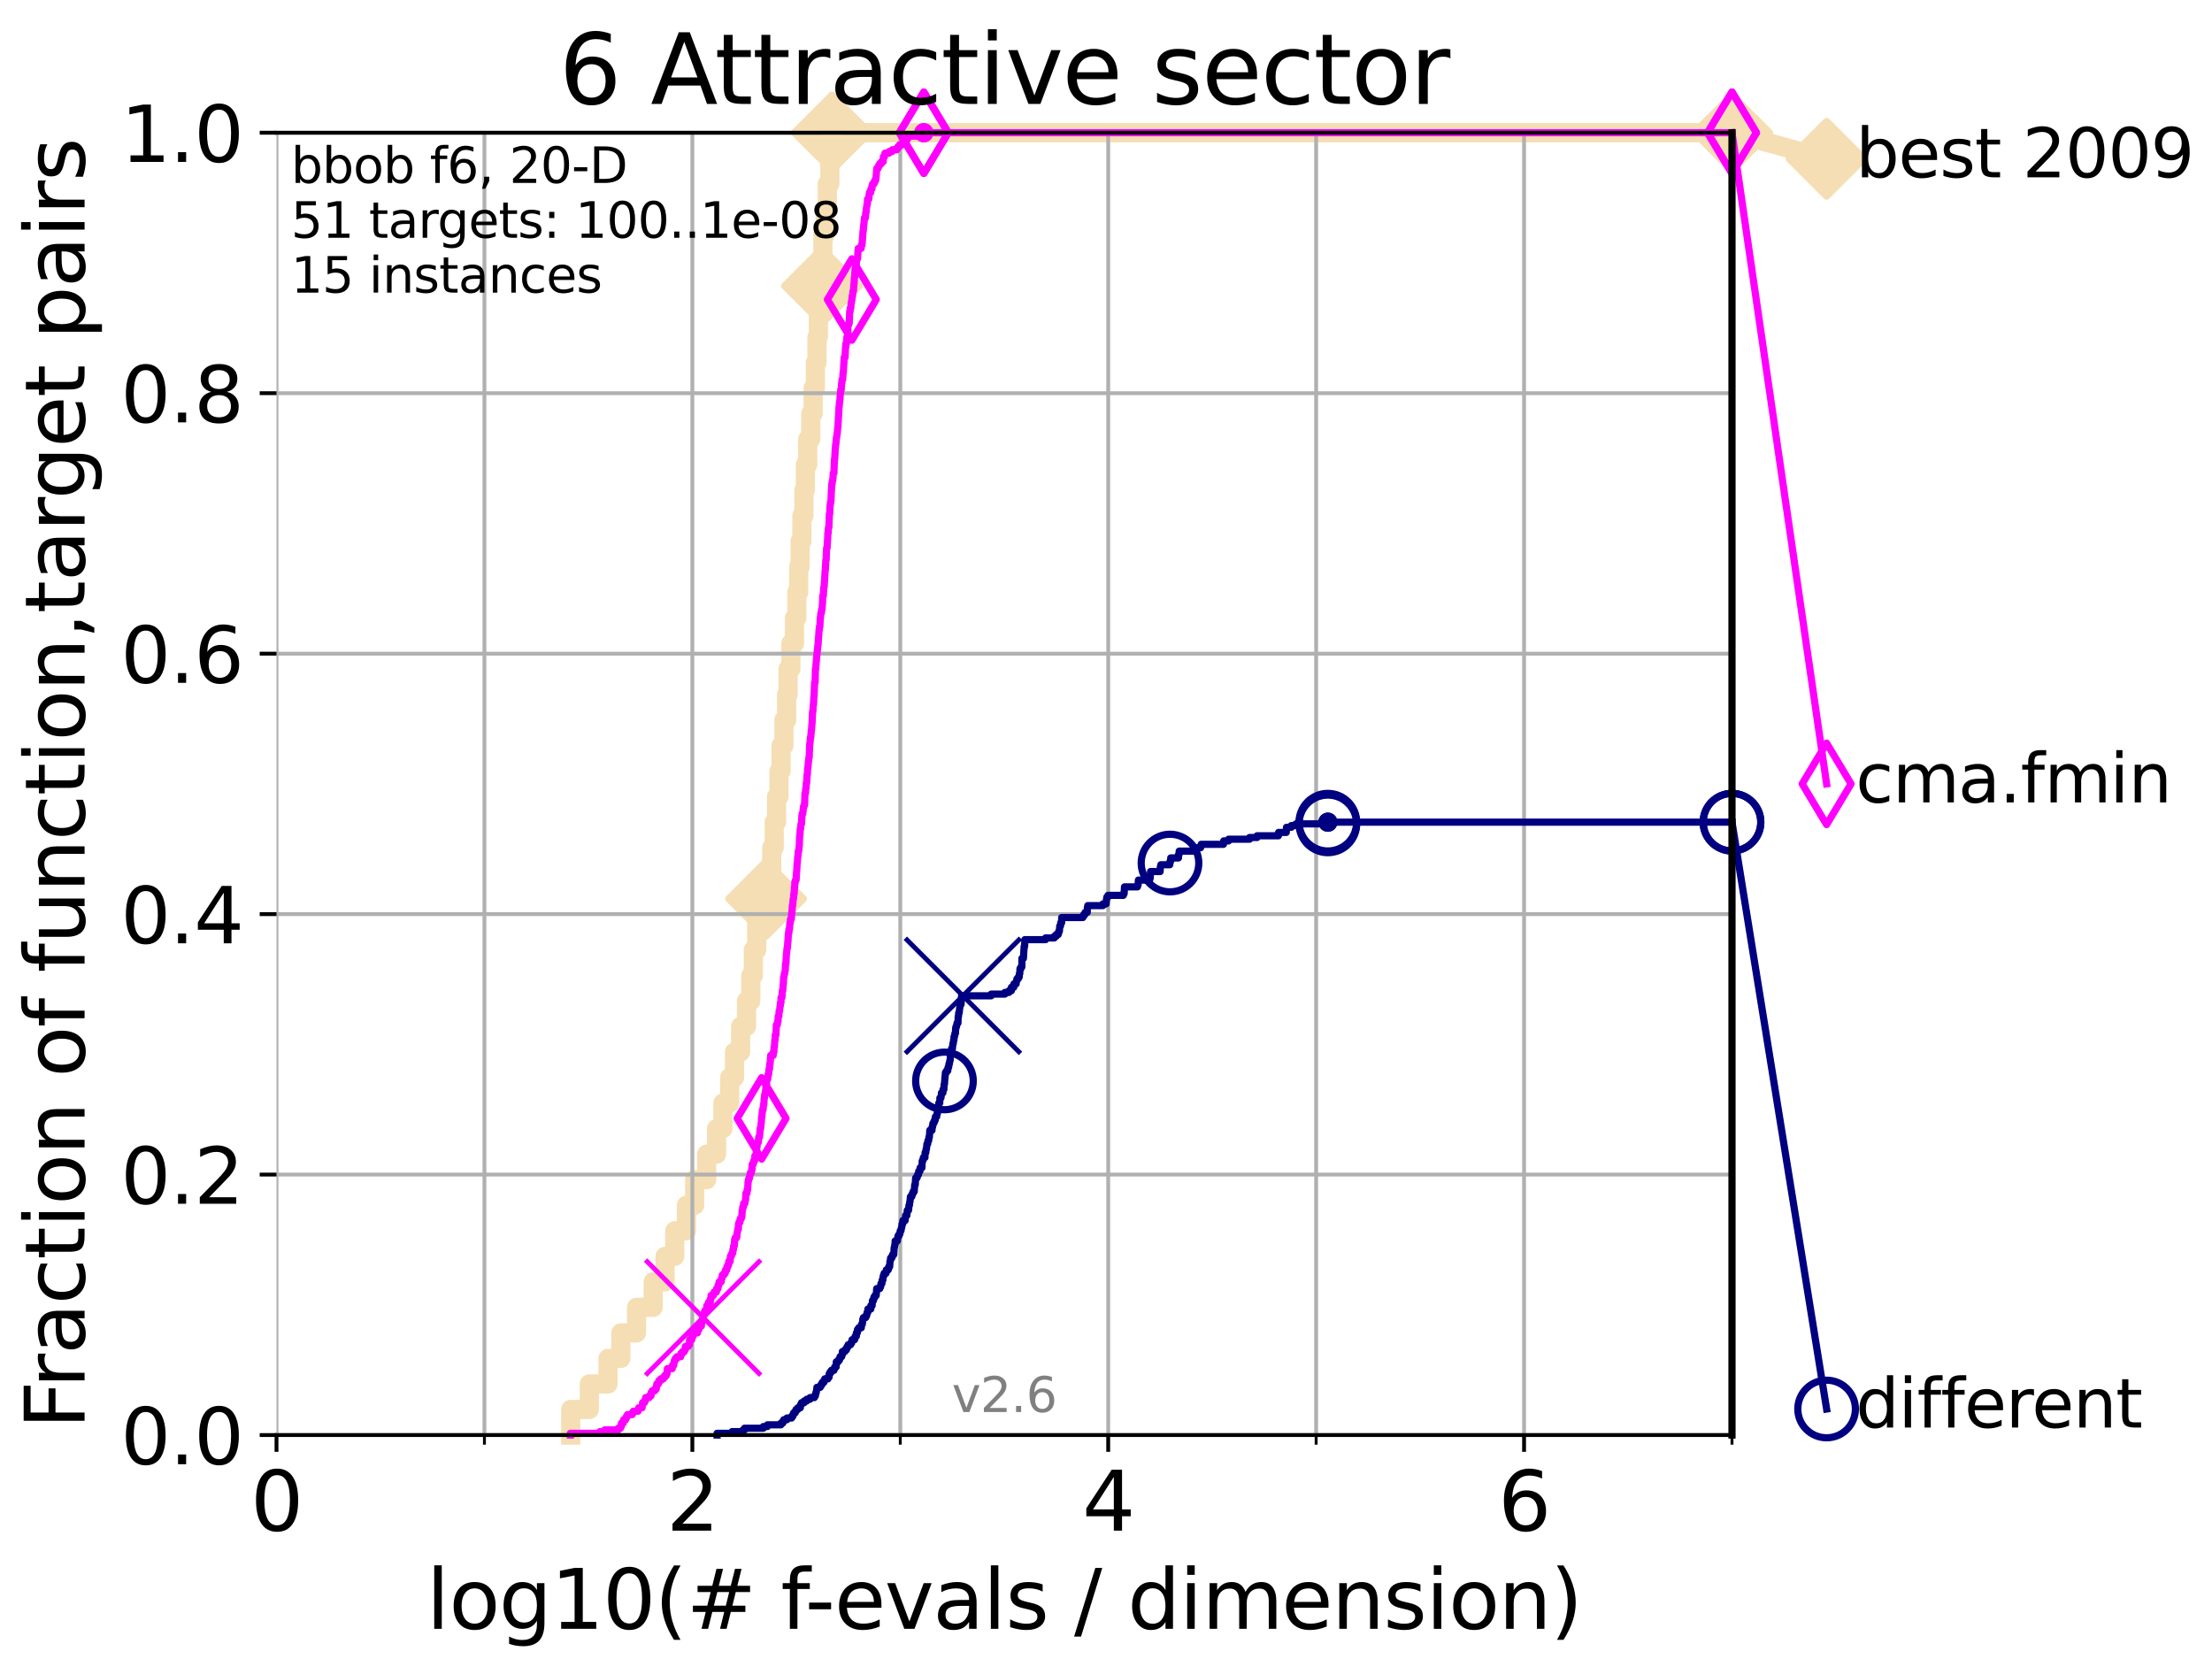 <?xml version="1.0" encoding="utf-8" standalone="no"?>
<!DOCTYPE svg PUBLIC "-//W3C//DTD SVG 1.1//EN"
  "http://www.w3.org/Graphics/SVG/1.1/DTD/svg11.dtd">
<svg height="345.6pt" version="1.1" viewBox="0 0 460.8 345.6" width="460.8pt" xmlns="http://www.w3.org/2000/svg" xmlns:xlink="http://www.w3.org/1999/xlink">
 <defs>
  <style type="text/css">*{stroke-linecap:butt;stroke-linejoin:round;}</style>
 </defs>
 <g id="figure_1">
  <g id="patch_1">
   <path d="M 0 345.6 
L 460.8 345.6 
L 460.8 0 
L 0 0 
z
" style="fill:#ffffff;"/>
  </g>
  <g id="axes_1">
   <g id="patch_2">
    <path d="M 57.6 298.944 
L 360.806 298.944 
L 360.806 27.648 
L 57.6 27.648 
z
" style="fill:#ffffff;"/>
   </g>
   <g id="line2d_1">
    <path d="M 118.89 298.944 
L 118.89 293.624 
L 122.766 293.624 
L 122.766 288.305 
L 126.661 288.305 
L 126.661 282.985 
L 129.334 282.985 
L 129.334 277.666 
L 132.604 277.666 
L 132.604 272.346 
L 136.069 272.346 
L 136.069 267.027 
L 138.541 267.027 
L 138.541 261.707 
L 140.566 261.707 
L 140.566 256.388 
L 143.006 256.388 
L 143.006 251.068 
L 144.713 251.068 
L 144.713 245.749 
L 147.208 245.749 
L 147.208 240.429 
L 149.274 240.429 
L 149.274 235.11 
L 150.594 235.11 
L 150.594 229.79 
L 152.008 229.79 
L 152.008 224.471 
L 153.013 224.471 
L 153.013 219.151 
L 154.284 219.151 
L 154.284 213.832 
L 155.511 213.832 
L 155.511 208.512 
L 156.408 208.512 
L 156.408 203.192 
L 156.937 203.192 
L 156.937 197.873 
L 157.637 197.873 
L 157.637 192.553 
L 158.432 192.553 
L 158.432 187.234 
L 159.589 187.234 
L 159.589 181.914 
L 160.77 181.914 
L 160.77 176.595 
L 161.274 176.595 
L 161.274 171.275 
L 161.766 171.275 
L 161.766 165.956 
L 162.277 165.956 
L 162.277 160.636 
L 162.712 160.636 
L 162.712 155.317 
L 163.308 155.317 
L 163.308 149.997 
L 163.873 149.997 
L 163.873 144.678 
L 164.171 144.678 
L 164.171 139.358 
L 164.759 139.358 
L 164.759 134.039 
L 165.508 134.039 
L 165.508 128.719 
L 165.993 128.719 
L 165.993 123.4 
L 166.385 123.4 
L 166.385 118.08 
L 166.679 118.08 
L 166.679 112.76 
L 167.051 112.76 
L 167.051 107.441 
L 167.469 107.441 
L 167.469 102.121 
L 167.775 102.121 
L 167.775 96.802 
L 168.259 96.802 
L 168.259 91.482 
L 168.895 91.482 
L 168.895 86.163 
L 169.388 86.163 
L 169.388 80.843 
L 169.857 80.843 
L 169.857 75.524 
L 170.198 75.524 
L 170.198 70.204 
L 170.477 70.204 
L 170.477 64.885 
L 170.847 64.885 
L 170.847 59.565 
L 171.247 59.565 
L 171.247 54.246 
L 171.418 54.246 
L 171.418 48.926 
L 171.895 48.926 
L 171.895 43.607 
L 172.344 43.607 
L 172.344 38.287 
L 172.881 38.287 
L 172.881 32.968 
L 173.298 32.968 
L 173.298 27.648 
L 360.806 27.648 
" style="fill:none;stroke:#f5deb3;stroke-linecap:square;stroke-width:4;"/>
   </g>
   <g id="line2d_2">
    <defs>
     <path d="M -0 7.778 
L 7.778 0 
L 0 -7.778 
L -7.778 -0 
z
" id="m2d1d316a06" style="stroke:#f5deb3;stroke-linejoin:miter;stroke-width:1.5;"/>
    </defs>
    <g>
     <use style="fill:#f5deb3;stroke:#f5deb3;stroke-linejoin:miter;stroke-width:1.5;" x="159.589" xlink:href="#m2d1d316a06" y="187.234"/>
     <use style="fill:#f5deb3;stroke:#f5deb3;stroke-linejoin:miter;stroke-width:1.5;" x="171.247" xlink:href="#m2d1d316a06" y="59.565"/>
     <use style="fill:#f5deb3;stroke:#f5deb3;stroke-linejoin:miter;stroke-width:1.5;" x="173.298" xlink:href="#m2d1d316a06" y="27.648"/>
     <use style="fill:#f5deb3;stroke:#f5deb3;stroke-linejoin:miter;stroke-width:1.5;" x="173.298" xlink:href="#m2d1d316a06" y="27.648"/>
     <use style="fill:#f5deb3;stroke:#f5deb3;stroke-linejoin:miter;stroke-width:1.5;" x="360.806" xlink:href="#m2d1d316a06" y="27.648"/>
    </g>
   </g>
   <g id="line2d_3">
    <path style="fill:none;stroke:#f5deb3;stroke-linecap:square;stroke-width:4;"/>
    <g/>
   </g>
   <g id="line2d_4">
    <path d="M 360.806 27.648 
L 380.515 33.074 
" style="fill:none;stroke:#f5deb3;stroke-linecap:square;stroke-width:4;"/>
    <g>
     <use style="fill:#f5deb3;stroke:#f5deb3;stroke-linejoin:miter;stroke-width:1.5;" x="360.806" xlink:href="#m2d1d316a06" y="27.648"/>
     <use style="fill:#f5deb3;stroke:#f5deb3;stroke-linejoin:miter;stroke-width:1.5;" x="380.515" xlink:href="#m2d1d316a06" y="33.074"/>
    </g>
   </g>
   <g id="matplotlib.axis_1">
    <g id="xtick_1">
     <g id="line2d_5">
      <path clip-path="url(#pb8da3384b8)" d="M 57.6 298.944 
L 57.6 27.648 
" style="fill:none;stroke:#b0b0b0;stroke-linecap:square;stroke-width:0.8;"/>
     </g>
     <g id="line2d_6">
      <defs>
       <path d="M 0 0 
L 0 3.5 
" id="mc3487512f7" style="stroke:#000000;stroke-width:0.8;"/>
      </defs>
      <g>
       <use style="stroke:#000000;stroke-width:0.8;" x="57.6" xlink:href="#mc3487512f7" y="298.944"/>
      </g>
     </g>
     <g id="text_1">
      <!-- 0 -->
      <g transform="translate(52.192 318.861)scale(0.17 -0.17)">
       <defs>
        <path d="M 2034 4250 
Q 1547 4250 1301 3770 
Q 1056 3291 1056 2328 
Q 1056 1369 1301 889 
Q 1547 409 2034 409 
Q 2525 409 2770 889 
Q 3016 1369 3016 2328 
Q 3016 3291 2770 3770 
Q 2525 4250 2034 4250 
z
M 2034 4750 
Q 2819 4750 3233 4129 
Q 3647 3509 3647 2328 
Q 3647 1150 3233 529 
Q 2819 -91 2034 -91 
Q 1250 -91 836 529 
Q 422 1150 422 2328 
Q 422 3509 836 4129 
Q 1250 4750 2034 4750 
z
" id="DejaVuSans-30" transform="scale(0.016)"/>
       </defs>
       <use xlink:href="#DejaVuSans-30"/>
      </g>
     </g>
    </g>
    <g id="xtick_2">
     <g id="line2d_7">
      <path clip-path="url(#pb8da3384b8)" d="M 144.23 298.944 
L 144.23 27.648 
" style="fill:none;stroke:#b0b0b0;stroke-linecap:square;stroke-width:0.8;"/>
     </g>
     <g id="line2d_8">
      <g>
       <use style="stroke:#000000;stroke-width:0.8;" x="144.23" xlink:href="#mc3487512f7" y="298.944"/>
      </g>
     </g>
     <g id="text_2">
      <!-- 2 -->
      <g transform="translate(138.822 318.861)scale(0.17 -0.17)">
       <defs>
        <path d="M 1228 531 
L 3431 531 
L 3431 0 
L 469 0 
L 469 531 
Q 828 903 1448 1529 
Q 2069 2156 2228 2338 
Q 2531 2678 2651 2914 
Q 2772 3150 2772 3378 
Q 2772 3750 2511 3984 
Q 2250 4219 1831 4219 
Q 1534 4219 1204 4116 
Q 875 4013 500 3803 
L 500 4441 
Q 881 4594 1212 4672 
Q 1544 4750 1819 4750 
Q 2544 4750 2975 4387 
Q 3406 4025 3406 3419 
Q 3406 3131 3298 2873 
Q 3191 2616 2906 2266 
Q 2828 2175 2409 1742 
Q 1991 1309 1228 531 
z
" id="DejaVuSans-32" transform="scale(0.016)"/>
       </defs>
       <use xlink:href="#DejaVuSans-32"/>
      </g>
     </g>
    </g>
    <g id="xtick_3">
     <g id="line2d_9">
      <path clip-path="url(#pb8da3384b8)" d="M 230.861 298.944 
L 230.861 27.648 
" style="fill:none;stroke:#b0b0b0;stroke-linecap:square;stroke-width:0.8;"/>
     </g>
     <g id="line2d_10">
      <g>
       <use style="stroke:#000000;stroke-width:0.8;" x="230.861" xlink:href="#mc3487512f7" y="298.944"/>
      </g>
     </g>
     <g id="text_3">
      <!-- 4 -->
      <g transform="translate(225.453 318.861)scale(0.17 -0.17)">
       <defs>
        <path d="M 2419 4116 
L 825 1625 
L 2419 1625 
L 2419 4116 
z
M 2253 4666 
L 3047 4666 
L 3047 1625 
L 3713 1625 
L 3713 1100 
L 3047 1100 
L 3047 0 
L 2419 0 
L 2419 1100 
L 313 1100 
L 313 1709 
L 2253 4666 
z
" id="DejaVuSans-34" transform="scale(0.016)"/>
       </defs>
       <use xlink:href="#DejaVuSans-34"/>
      </g>
     </g>
    </g>
    <g id="xtick_4">
     <g id="line2d_11">
      <path clip-path="url(#pb8da3384b8)" d="M 317.491 298.944 
L 317.491 27.648 
" style="fill:none;stroke:#b0b0b0;stroke-linecap:square;stroke-width:0.8;"/>
     </g>
     <g id="line2d_12">
      <g>
       <use style="stroke:#000000;stroke-width:0.8;" x="317.491" xlink:href="#mc3487512f7" y="298.944"/>
      </g>
     </g>
     <g id="text_4">
      <!-- 6 -->
      <g transform="translate(312.083 318.861)scale(0.17 -0.17)">
       <defs>
        <path d="M 2113 2584 
Q 1688 2584 1439 2293 
Q 1191 2003 1191 1497 
Q 1191 994 1439 701 
Q 1688 409 2113 409 
Q 2538 409 2786 701 
Q 3034 994 3034 1497 
Q 3034 2003 2786 2293 
Q 2538 2584 2113 2584 
z
M 3366 4563 
L 3366 3988 
Q 3128 4100 2886 4159 
Q 2644 4219 2406 4219 
Q 1781 4219 1451 3797 
Q 1122 3375 1075 2522 
Q 1259 2794 1537 2939 
Q 1816 3084 2150 3084 
Q 2853 3084 3261 2657 
Q 3669 2231 3669 1497 
Q 3669 778 3244 343 
Q 2819 -91 2113 -91 
Q 1303 -91 875 529 
Q 447 1150 447 2328 
Q 447 3434 972 4092 
Q 1497 4750 2381 4750 
Q 2619 4750 2861 4703 
Q 3103 4656 3366 4563 
z
" id="DejaVuSans-36" transform="scale(0.016)"/>
       </defs>
       <use xlink:href="#DejaVuSans-36"/>
      </g>
     </g>
    </g>
    <g id="xtick_5">
     <g id="line2d_13">
      <path clip-path="url(#pb8da3384b8)" d="M 100.915 298.944 
L 100.915 27.648 
" style="fill:none;stroke:#b0b0b0;stroke-linecap:square;stroke-width:0.8;"/>
     </g>
     <g id="line2d_14">
      <defs>
       <path d="M 0 0 
L 0 2 
" id="mc13845e079" style="stroke:#000000;stroke-width:0.6;"/>
      </defs>
      <g>
       <use style="stroke:#000000;stroke-width:0.6;" x="100.915" xlink:href="#mc13845e079" y="298.944"/>
      </g>
     </g>
    </g>
    <g id="xtick_6">
     <g id="line2d_15">
      <path clip-path="url(#pb8da3384b8)" d="M 187.546 298.944 
L 187.546 27.648 
" style="fill:none;stroke:#b0b0b0;stroke-linecap:square;stroke-width:0.8;"/>
     </g>
     <g id="line2d_16">
      <g>
       <use style="stroke:#000000;stroke-width:0.6;" x="187.546" xlink:href="#mc13845e079" y="298.944"/>
      </g>
     </g>
    </g>
    <g id="xtick_7">
     <g id="line2d_17">
      <path clip-path="url(#pb8da3384b8)" d="M 274.176 298.944 
L 274.176 27.648 
" style="fill:none;stroke:#b0b0b0;stroke-linecap:square;stroke-width:0.8;"/>
     </g>
     <g id="line2d_18">
      <g>
       <use style="stroke:#000000;stroke-width:0.6;" x="274.176" xlink:href="#mc13845e079" y="298.944"/>
      </g>
     </g>
    </g>
    <g id="xtick_8">
     <g id="line2d_19">
      <path clip-path="url(#pb8da3384b8)" d="M 360.806 298.944 
L 360.806 27.648 
" style="fill:none;stroke:#b0b0b0;stroke-linecap:square;stroke-width:0.8;"/>
     </g>
     <g id="line2d_20">
      <g>
       <use style="stroke:#000000;stroke-width:0.6;" x="360.806" xlink:href="#mc13845e079" y="298.944"/>
      </g>
     </g>
    </g>
    <g id="text_5">
     <!-- log10(# f-evals / dimension) -->
     <g transform="translate(88.823 339.314)scale(0.17 -0.17)">
      <defs>
       <path d="M 603 4863 
L 1178 4863 
L 1178 0 
L 603 0 
L 603 4863 
z
" id="DejaVuSans-6c" transform="scale(0.016)"/>
       <path d="M 1959 3097 
Q 1497 3097 1228 2736 
Q 959 2375 959 1747 
Q 959 1119 1226 758 
Q 1494 397 1959 397 
Q 2419 397 2687 759 
Q 2956 1122 2956 1747 
Q 2956 2369 2687 2733 
Q 2419 3097 1959 3097 
z
M 1959 3584 
Q 2709 3584 3137 3096 
Q 3566 2609 3566 1747 
Q 3566 888 3137 398 
Q 2709 -91 1959 -91 
Q 1206 -91 779 398 
Q 353 888 353 1747 
Q 353 2609 779 3096 
Q 1206 3584 1959 3584 
z
" id="DejaVuSans-6f" transform="scale(0.016)"/>
       <path d="M 2906 1791 
Q 2906 2416 2648 2759 
Q 2391 3103 1925 3103 
Q 1463 3103 1205 2759 
Q 947 2416 947 1791 
Q 947 1169 1205 825 
Q 1463 481 1925 481 
Q 2391 481 2648 825 
Q 2906 1169 2906 1791 
z
M 3481 434 
Q 3481 -459 3084 -895 
Q 2688 -1331 1869 -1331 
Q 1566 -1331 1297 -1286 
Q 1028 -1241 775 -1147 
L 775 -588 
Q 1028 -725 1275 -790 
Q 1522 -856 1778 -856 
Q 2344 -856 2625 -561 
Q 2906 -266 2906 331 
L 2906 616 
Q 2728 306 2450 153 
Q 2172 0 1784 0 
Q 1141 0 747 490 
Q 353 981 353 1791 
Q 353 2603 747 3093 
Q 1141 3584 1784 3584 
Q 2172 3584 2450 3431 
Q 2728 3278 2906 2969 
L 2906 3500 
L 3481 3500 
L 3481 434 
z
" id="DejaVuSans-67" transform="scale(0.016)"/>
       <path d="M 794 531 
L 1825 531 
L 1825 4091 
L 703 3866 
L 703 4441 
L 1819 4666 
L 2450 4666 
L 2450 531 
L 3481 531 
L 3481 0 
L 794 0 
L 794 531 
z
" id="DejaVuSans-31" transform="scale(0.016)"/>
       <path d="M 1984 4856 
Q 1566 4138 1362 3434 
Q 1159 2731 1159 2009 
Q 1159 1288 1364 580 
Q 1569 -128 1984 -844 
L 1484 -844 
Q 1016 -109 783 600 
Q 550 1309 550 2009 
Q 550 2706 781 3412 
Q 1013 4119 1484 4856 
L 1984 4856 
z
" id="DejaVuSans-28" transform="scale(0.016)"/>
       <path d="M 3272 2816 
L 2363 2816 
L 2100 1772 
L 3016 1772 
L 3272 2816 
z
M 2803 4594 
L 2478 3297 
L 3391 3297 
L 3719 4594 
L 4219 4594 
L 3897 3297 
L 4872 3297 
L 4872 2816 
L 3775 2816 
L 3519 1772 
L 4513 1772 
L 4513 1294 
L 3397 1294 
L 3072 0 
L 2572 0 
L 2894 1294 
L 1978 1294 
L 1656 0 
L 1153 0 
L 1478 1294 
L 494 1294 
L 494 1772 
L 1594 1772 
L 1856 2816 
L 850 2816 
L 850 3297 
L 1978 3297 
L 2297 4594 
L 2803 4594 
z
" id="DejaVuSans-23" transform="scale(0.016)"/>
       <path id="DejaVuSans-20" transform="scale(0.016)"/>
       <path d="M 2375 4863 
L 2375 4384 
L 1825 4384 
Q 1516 4384 1395 4259 
Q 1275 4134 1275 3809 
L 1275 3500 
L 2222 3500 
L 2222 3053 
L 1275 3053 
L 1275 0 
L 697 0 
L 697 3053 
L 147 3053 
L 147 3500 
L 697 3500 
L 697 3744 
Q 697 4328 969 4595 
Q 1241 4863 1831 4863 
L 2375 4863 
z
" id="DejaVuSans-66" transform="scale(0.016)"/>
       <path d="M 313 2009 
L 1997 2009 
L 1997 1497 
L 313 1497 
L 313 2009 
z
" id="DejaVuSans-2d" transform="scale(0.016)"/>
       <path d="M 3597 1894 
L 3597 1613 
L 953 1613 
Q 991 1019 1311 708 
Q 1631 397 2203 397 
Q 2534 397 2845 478 
Q 3156 559 3463 722 
L 3463 178 
Q 3153 47 2828 -22 
Q 2503 -91 2169 -91 
Q 1331 -91 842 396 
Q 353 884 353 1716 
Q 353 2575 817 3079 
Q 1281 3584 2069 3584 
Q 2775 3584 3186 3129 
Q 3597 2675 3597 1894 
z
M 3022 2063 
Q 3016 2534 2758 2815 
Q 2500 3097 2075 3097 
Q 1594 3097 1305 2825 
Q 1016 2553 972 2059 
L 3022 2063 
z
" id="DejaVuSans-65" transform="scale(0.016)"/>
       <path d="M 191 3500 
L 800 3500 
L 1894 563 
L 2988 3500 
L 3597 3500 
L 2284 0 
L 1503 0 
L 191 3500 
z
" id="DejaVuSans-76" transform="scale(0.016)"/>
       <path d="M 2194 1759 
Q 1497 1759 1228 1600 
Q 959 1441 959 1056 
Q 959 750 1161 570 
Q 1363 391 1709 391 
Q 2188 391 2477 730 
Q 2766 1069 2766 1631 
L 2766 1759 
L 2194 1759 
z
M 3341 1997 
L 3341 0 
L 2766 0 
L 2766 531 
Q 2569 213 2275 61 
Q 1981 -91 1556 -91 
Q 1019 -91 701 211 
Q 384 513 384 1019 
Q 384 1609 779 1909 
Q 1175 2209 1959 2209 
L 2766 2209 
L 2766 2266 
Q 2766 2663 2505 2880 
Q 2244 3097 1772 3097 
Q 1472 3097 1187 3025 
Q 903 2953 641 2809 
L 641 3341 
Q 956 3463 1253 3523 
Q 1550 3584 1831 3584 
Q 2591 3584 2966 3190 
Q 3341 2797 3341 1997 
z
" id="DejaVuSans-61" transform="scale(0.016)"/>
       <path d="M 2834 3397 
L 2834 2853 
Q 2591 2978 2328 3040 
Q 2066 3103 1784 3103 
Q 1356 3103 1142 2972 
Q 928 2841 928 2578 
Q 928 2378 1081 2264 
Q 1234 2150 1697 2047 
L 1894 2003 
Q 2506 1872 2764 1633 
Q 3022 1394 3022 966 
Q 3022 478 2636 193 
Q 2250 -91 1575 -91 
Q 1294 -91 989 -36 
Q 684 19 347 128 
L 347 722 
Q 666 556 975 473 
Q 1284 391 1588 391 
Q 1994 391 2212 530 
Q 2431 669 2431 922 
Q 2431 1156 2273 1281 
Q 2116 1406 1581 1522 
L 1381 1569 
Q 847 1681 609 1914 
Q 372 2147 372 2553 
Q 372 3047 722 3315 
Q 1072 3584 1716 3584 
Q 2034 3584 2315 3537 
Q 2597 3491 2834 3397 
z
" id="DejaVuSans-73" transform="scale(0.016)"/>
       <path d="M 1625 4666 
L 2156 4666 
L 531 -594 
L 0 -594 
L 1625 4666 
z
" id="DejaVuSans-2f" transform="scale(0.016)"/>
       <path d="M 2906 2969 
L 2906 4863 
L 3481 4863 
L 3481 0 
L 2906 0 
L 2906 525 
Q 2725 213 2448 61 
Q 2172 -91 1784 -91 
Q 1150 -91 751 415 
Q 353 922 353 1747 
Q 353 2572 751 3078 
Q 1150 3584 1784 3584 
Q 2172 3584 2448 3432 
Q 2725 3281 2906 2969 
z
M 947 1747 
Q 947 1113 1208 752 
Q 1469 391 1925 391 
Q 2381 391 2643 752 
Q 2906 1113 2906 1747 
Q 2906 2381 2643 2742 
Q 2381 3103 1925 3103 
Q 1469 3103 1208 2742 
Q 947 2381 947 1747 
z
" id="DejaVuSans-64" transform="scale(0.016)"/>
       <path d="M 603 3500 
L 1178 3500 
L 1178 0 
L 603 0 
L 603 3500 
z
M 603 4863 
L 1178 4863 
L 1178 4134 
L 603 4134 
L 603 4863 
z
" id="DejaVuSans-69" transform="scale(0.016)"/>
       <path d="M 3328 2828 
Q 3544 3216 3844 3400 
Q 4144 3584 4550 3584 
Q 5097 3584 5394 3201 
Q 5691 2819 5691 2113 
L 5691 0 
L 5113 0 
L 5113 2094 
Q 5113 2597 4934 2840 
Q 4756 3084 4391 3084 
Q 3944 3084 3684 2787 
Q 3425 2491 3425 1978 
L 3425 0 
L 2847 0 
L 2847 2094 
Q 2847 2600 2669 2842 
Q 2491 3084 2119 3084 
Q 1678 3084 1418 2786 
Q 1159 2488 1159 1978 
L 1159 0 
L 581 0 
L 581 3500 
L 1159 3500 
L 1159 2956 
Q 1356 3278 1631 3431 
Q 1906 3584 2284 3584 
Q 2666 3584 2933 3390 
Q 3200 3197 3328 2828 
z
" id="DejaVuSans-6d" transform="scale(0.016)"/>
       <path d="M 3513 2113 
L 3513 0 
L 2938 0 
L 2938 2094 
Q 2938 2591 2744 2837 
Q 2550 3084 2163 3084 
Q 1697 3084 1428 2787 
Q 1159 2491 1159 1978 
L 1159 0 
L 581 0 
L 581 3500 
L 1159 3500 
L 1159 2956 
Q 1366 3272 1645 3428 
Q 1925 3584 2291 3584 
Q 2894 3584 3203 3211 
Q 3513 2838 3513 2113 
z
" id="DejaVuSans-6e" transform="scale(0.016)"/>
       <path d="M 513 4856 
L 1013 4856 
Q 1481 4119 1714 3412 
Q 1947 2706 1947 2009 
Q 1947 1309 1714 600 
Q 1481 -109 1013 -844 
L 513 -844 
Q 928 -128 1133 580 
Q 1338 1288 1338 2009 
Q 1338 2731 1133 3434 
Q 928 4138 513 4856 
z
" id="DejaVuSans-29" transform="scale(0.016)"/>
      </defs>
      <use xlink:href="#DejaVuSans-6c"/>
      <use x="27.783" xlink:href="#DejaVuSans-6f"/>
      <use x="88.965" xlink:href="#DejaVuSans-67"/>
      <use x="152.441" xlink:href="#DejaVuSans-31"/>
      <use x="216.064" xlink:href="#DejaVuSans-30"/>
      <use x="279.688" xlink:href="#DejaVuSans-28"/>
      <use x="318.701" xlink:href="#DejaVuSans-23"/>
      <use x="402.49" xlink:href="#DejaVuSans-20"/>
      <use x="434.277" xlink:href="#DejaVuSans-66"/>
      <use x="463.982" xlink:href="#DejaVuSans-2d"/>
      <use x="500.066" xlink:href="#DejaVuSans-65"/>
      <use x="561.59" xlink:href="#DejaVuSans-76"/>
      <use x="620.77" xlink:href="#DejaVuSans-61"/>
      <use x="682.049" xlink:href="#DejaVuSans-6c"/>
      <use x="709.832" xlink:href="#DejaVuSans-73"/>
      <use x="761.932" xlink:href="#DejaVuSans-20"/>
      <use x="793.719" xlink:href="#DejaVuSans-2f"/>
      <use x="827.41" xlink:href="#DejaVuSans-20"/>
      <use x="859.197" xlink:href="#DejaVuSans-64"/>
      <use x="922.674" xlink:href="#DejaVuSans-69"/>
      <use x="950.457" xlink:href="#DejaVuSans-6d"/>
      <use x="1047.869" xlink:href="#DejaVuSans-65"/>
      <use x="1109.393" xlink:href="#DejaVuSans-6e"/>
      <use x="1172.771" xlink:href="#DejaVuSans-73"/>
      <use x="1224.871" xlink:href="#DejaVuSans-69"/>
      <use x="1252.654" xlink:href="#DejaVuSans-6f"/>
      <use x="1313.836" xlink:href="#DejaVuSans-6e"/>
      <use x="1377.215" xlink:href="#DejaVuSans-29"/>
     </g>
    </g>
   </g>
   <g id="matplotlib.axis_2">
    <g id="ytick_1">
     <g id="line2d_21">
      <path clip-path="url(#pb8da3384b8)" d="M 57.6 298.944 
L 360.806 298.944 
" style="fill:none;stroke:#b0b0b0;stroke-linecap:square;stroke-width:0.8;"/>
     </g>
     <g id="line2d_22">
      <defs>
       <path d="M 0 0 
L -3.5 0 
" id="m9b6179c8a6" style="stroke:#000000;stroke-width:0.8;"/>
      </defs>
      <g>
       <use style="stroke:#000000;stroke-width:0.8;" x="57.6" xlink:href="#m9b6179c8a6" y="298.944"/>
      </g>
     </g>
     <g id="text_6">
      <!-- 0.0 -->
      <g transform="translate(25.155 305.023)scale(0.16 -0.16)">
       <defs>
        <path d="M 684 794 
L 1344 794 
L 1344 0 
L 684 0 
L 684 794 
z
" id="DejaVuSans-2e" transform="scale(0.016)"/>
       </defs>
       <use xlink:href="#DejaVuSans-30"/>
       <use x="63.623" xlink:href="#DejaVuSans-2e"/>
       <use x="95.41" xlink:href="#DejaVuSans-30"/>
      </g>
     </g>
    </g>
    <g id="ytick_2">
     <g id="line2d_23">
      <path clip-path="url(#pb8da3384b8)" d="M 57.6 244.685 
L 360.806 244.685 
" style="fill:none;stroke:#b0b0b0;stroke-linecap:square;stroke-width:0.8;"/>
     </g>
     <g id="line2d_24">
      <g>
       <use style="stroke:#000000;stroke-width:0.8;" x="57.6" xlink:href="#m9b6179c8a6" y="244.685"/>
      </g>
     </g>
     <g id="text_7">
      <!-- 0.2 -->
      <g transform="translate(25.155 250.764)scale(0.16 -0.16)">
       <use xlink:href="#DejaVuSans-30"/>
       <use x="63.623" xlink:href="#DejaVuSans-2e"/>
       <use x="95.41" xlink:href="#DejaVuSans-32"/>
      </g>
     </g>
    </g>
    <g id="ytick_3">
     <g id="line2d_25">
      <path clip-path="url(#pb8da3384b8)" d="M 57.6 190.426 
L 360.806 190.426 
" style="fill:none;stroke:#b0b0b0;stroke-linecap:square;stroke-width:0.8;"/>
     </g>
     <g id="line2d_26">
      <g>
       <use style="stroke:#000000;stroke-width:0.8;" x="57.6" xlink:href="#m9b6179c8a6" y="190.426"/>
      </g>
     </g>
     <g id="text_8">
      <!-- 0.4 -->
      <g transform="translate(25.155 196.504)scale(0.16 -0.16)">
       <use xlink:href="#DejaVuSans-30"/>
       <use x="63.623" xlink:href="#DejaVuSans-2e"/>
       <use x="95.41" xlink:href="#DejaVuSans-34"/>
      </g>
     </g>
    </g>
    <g id="ytick_4">
     <g id="line2d_27">
      <path clip-path="url(#pb8da3384b8)" d="M 57.6 136.166 
L 360.806 136.166 
" style="fill:none;stroke:#b0b0b0;stroke-linecap:square;stroke-width:0.8;"/>
     </g>
     <g id="line2d_28">
      <g>
       <use style="stroke:#000000;stroke-width:0.8;" x="57.6" xlink:href="#m9b6179c8a6" y="136.166"/>
      </g>
     </g>
     <g id="text_9">
      <!-- 0.6 -->
      <g transform="translate(25.155 142.245)scale(0.16 -0.16)">
       <use xlink:href="#DejaVuSans-30"/>
       <use x="63.623" xlink:href="#DejaVuSans-2e"/>
       <use x="95.41" xlink:href="#DejaVuSans-36"/>
      </g>
     </g>
    </g>
    <g id="ytick_5">
     <g id="line2d_29">
      <path clip-path="url(#pb8da3384b8)" d="M 57.6 81.907 
L 360.806 81.907 
" style="fill:none;stroke:#b0b0b0;stroke-linecap:square;stroke-width:0.8;"/>
     </g>
     <g id="line2d_30">
      <g>
       <use style="stroke:#000000;stroke-width:0.8;" x="57.6" xlink:href="#m9b6179c8a6" y="81.907"/>
      </g>
     </g>
     <g id="text_10">
      <!-- 0.8 -->
      <g transform="translate(25.155 87.986)scale(0.16 -0.16)">
       <defs>
        <path d="M 2034 2216 
Q 1584 2216 1326 1975 
Q 1069 1734 1069 1313 
Q 1069 891 1326 650 
Q 1584 409 2034 409 
Q 2484 409 2743 651 
Q 3003 894 3003 1313 
Q 3003 1734 2745 1975 
Q 2488 2216 2034 2216 
z
M 1403 2484 
Q 997 2584 770 2862 
Q 544 3141 544 3541 
Q 544 4100 942 4425 
Q 1341 4750 2034 4750 
Q 2731 4750 3128 4425 
Q 3525 4100 3525 3541 
Q 3525 3141 3298 2862 
Q 3072 2584 2669 2484 
Q 3125 2378 3379 2068 
Q 3634 1759 3634 1313 
Q 3634 634 3220 271 
Q 2806 -91 2034 -91 
Q 1263 -91 848 271 
Q 434 634 434 1313 
Q 434 1759 690 2068 
Q 947 2378 1403 2484 
z
M 1172 3481 
Q 1172 3119 1398 2916 
Q 1625 2713 2034 2713 
Q 2441 2713 2670 2916 
Q 2900 3119 2900 3481 
Q 2900 3844 2670 4047 
Q 2441 4250 2034 4250 
Q 1625 4250 1398 4047 
Q 1172 3844 1172 3481 
z
" id="DejaVuSans-38" transform="scale(0.016)"/>
       </defs>
       <use xlink:href="#DejaVuSans-30"/>
       <use x="63.623" xlink:href="#DejaVuSans-2e"/>
       <use x="95.41" xlink:href="#DejaVuSans-38"/>
      </g>
     </g>
    </g>
    <g id="ytick_6">
     <g id="line2d_31">
      <path clip-path="url(#pb8da3384b8)" d="M 57.6 27.648 
L 360.806 27.648 
" style="fill:none;stroke:#b0b0b0;stroke-linecap:square;stroke-width:0.8;"/>
     </g>
     <g id="line2d_32">
      <g>
       <use style="stroke:#000000;stroke-width:0.8;" x="57.6" xlink:href="#m9b6179c8a6" y="27.648"/>
      </g>
     </g>
     <g id="text_11">
      <!-- 1.0 -->
      <g transform="translate(25.155 33.727)scale(0.16 -0.16)">
       <use xlink:href="#DejaVuSans-31"/>
       <use x="63.623" xlink:href="#DejaVuSans-2e"/>
       <use x="95.41" xlink:href="#DejaVuSans-30"/>
      </g>
     </g>
    </g>
    <g id="text_12">
     <!-- Fraction of function,target pairs -->
     <g transform="translate(17.62 297.681)rotate(-90)scale(0.17 -0.17)">
      <defs>
       <path d="M 628 4666 
L 3309 4666 
L 3309 4134 
L 1259 4134 
L 1259 2759 
L 3109 2759 
L 3109 2228 
L 1259 2228 
L 1259 0 
L 628 0 
L 628 4666 
z
" id="DejaVuSans-46" transform="scale(0.016)"/>
       <path d="M 2631 2963 
Q 2534 3019 2420 3045 
Q 2306 3072 2169 3072 
Q 1681 3072 1420 2755 
Q 1159 2438 1159 1844 
L 1159 0 
L 581 0 
L 581 3500 
L 1159 3500 
L 1159 2956 
Q 1341 3275 1631 3429 
Q 1922 3584 2338 3584 
Q 2397 3584 2469 3576 
Q 2541 3569 2628 3553 
L 2631 2963 
z
" id="DejaVuSans-72" transform="scale(0.016)"/>
       <path d="M 3122 3366 
L 3122 2828 
Q 2878 2963 2633 3030 
Q 2388 3097 2138 3097 
Q 1578 3097 1268 2742 
Q 959 2388 959 1747 
Q 959 1106 1268 751 
Q 1578 397 2138 397 
Q 2388 397 2633 464 
Q 2878 531 3122 666 
L 3122 134 
Q 2881 22 2623 -34 
Q 2366 -91 2075 -91 
Q 1284 -91 818 406 
Q 353 903 353 1747 
Q 353 2603 823 3093 
Q 1294 3584 2113 3584 
Q 2378 3584 2631 3529 
Q 2884 3475 3122 3366 
z
" id="DejaVuSans-63" transform="scale(0.016)"/>
       <path d="M 1172 4494 
L 1172 3500 
L 2356 3500 
L 2356 3053 
L 1172 3053 
L 1172 1153 
Q 1172 725 1289 603 
Q 1406 481 1766 481 
L 2356 481 
L 2356 0 
L 1766 0 
Q 1100 0 847 248 
Q 594 497 594 1153 
L 594 3053 
L 172 3053 
L 172 3500 
L 594 3500 
L 594 4494 
L 1172 4494 
z
" id="DejaVuSans-74" transform="scale(0.016)"/>
       <path d="M 544 1381 
L 544 3500 
L 1119 3500 
L 1119 1403 
Q 1119 906 1312 657 
Q 1506 409 1894 409 
Q 2359 409 2629 706 
Q 2900 1003 2900 1516 
L 2900 3500 
L 3475 3500 
L 3475 0 
L 2900 0 
L 2900 538 
Q 2691 219 2414 64 
Q 2138 -91 1772 -91 
Q 1169 -91 856 284 
Q 544 659 544 1381 
z
M 1991 3584 
L 1991 3584 
z
" id="DejaVuSans-75" transform="scale(0.016)"/>
       <path d="M 750 794 
L 1409 794 
L 1409 256 
L 897 -744 
L 494 -744 
L 750 256 
L 750 794 
z
" id="DejaVuSans-2c" transform="scale(0.016)"/>
       <path d="M 1159 525 
L 1159 -1331 
L 581 -1331 
L 581 3500 
L 1159 3500 
L 1159 2969 
Q 1341 3281 1617 3432 
Q 1894 3584 2278 3584 
Q 2916 3584 3314 3078 
Q 3713 2572 3713 1747 
Q 3713 922 3314 415 
Q 2916 -91 2278 -91 
Q 1894 -91 1617 61 
Q 1341 213 1159 525 
z
M 3116 1747 
Q 3116 2381 2855 2742 
Q 2594 3103 2138 3103 
Q 1681 3103 1420 2742 
Q 1159 2381 1159 1747 
Q 1159 1113 1420 752 
Q 1681 391 2138 391 
Q 2594 391 2855 752 
Q 3116 1113 3116 1747 
z
" id="DejaVuSans-70" transform="scale(0.016)"/>
      </defs>
      <use xlink:href="#DejaVuSans-46"/>
      <use x="50.27" xlink:href="#DejaVuSans-72"/>
      <use x="91.383" xlink:href="#DejaVuSans-61"/>
      <use x="152.662" xlink:href="#DejaVuSans-63"/>
      <use x="207.643" xlink:href="#DejaVuSans-74"/>
      <use x="246.852" xlink:href="#DejaVuSans-69"/>
      <use x="274.635" xlink:href="#DejaVuSans-6f"/>
      <use x="335.816" xlink:href="#DejaVuSans-6e"/>
      <use x="399.195" xlink:href="#DejaVuSans-20"/>
      <use x="430.982" xlink:href="#DejaVuSans-6f"/>
      <use x="492.164" xlink:href="#DejaVuSans-66"/>
      <use x="527.369" xlink:href="#DejaVuSans-20"/>
      <use x="559.156" xlink:href="#DejaVuSans-66"/>
      <use x="594.361" xlink:href="#DejaVuSans-75"/>
      <use x="657.74" xlink:href="#DejaVuSans-6e"/>
      <use x="721.119" xlink:href="#DejaVuSans-63"/>
      <use x="776.1" xlink:href="#DejaVuSans-74"/>
      <use x="815.309" xlink:href="#DejaVuSans-69"/>
      <use x="843.092" xlink:href="#DejaVuSans-6f"/>
      <use x="904.273" xlink:href="#DejaVuSans-6e"/>
      <use x="967.652" xlink:href="#DejaVuSans-2c"/>
      <use x="999.439" xlink:href="#DejaVuSans-74"/>
      <use x="1038.648" xlink:href="#DejaVuSans-61"/>
      <use x="1099.928" xlink:href="#DejaVuSans-72"/>
      <use x="1139.291" xlink:href="#DejaVuSans-67"/>
      <use x="1202.768" xlink:href="#DejaVuSans-65"/>
      <use x="1264.291" xlink:href="#DejaVuSans-74"/>
      <use x="1303.5" xlink:href="#DejaVuSans-20"/>
      <use x="1335.287" xlink:href="#DejaVuSans-70"/>
      <use x="1398.764" xlink:href="#DejaVuSans-61"/>
      <use x="1460.043" xlink:href="#DejaVuSans-69"/>
      <use x="1487.826" xlink:href="#DejaVuSans-72"/>
      <use x="1528.939" xlink:href="#DejaVuSans-73"/>
     </g>
    </g>
   </g>
   <g id="line2d_33">
    <defs>
     <path d="M 0 1.5 
C 0.398 1.5 0.779 1.342 1.061 1.061 
C 1.342 0.779 1.5 0.398 1.5 0 
C 1.5 -0.398 1.342 -0.779 1.061 -1.061 
C 0.779 -1.342 0.398 -1.5 0 -1.5 
C -0.398 -1.5 -0.779 -1.342 -1.061 -1.061 
C -1.342 -0.779 -1.5 -0.398 -1.5 0 
C -1.5 0.398 -1.342 0.779 -1.061 1.061 
C -0.779 1.342 -0.398 1.5 0 1.5 
z
" id="m085796722f" style="stroke:#f5deb3;"/>
    </defs>
    <g>
     <use style="fill:#f5deb3;stroke:#f5deb3;" x="173.298" xlink:href="#m085796722f" y="27.648"/>
     <use style="fill:#f5deb3;stroke:#f5deb3;" x="173.298" xlink:href="#m085796722f" y="27.648"/>
    </g>
   </g>
   <g id="line2d_34">
    <defs>
     <path d="M 0 1.5 
C 0.398 1.5 0.779 1.342 1.061 1.061 
C 1.342 0.779 1.5 0.398 1.5 0 
C 1.5 -0.398 1.342 -0.779 1.061 -1.061 
C 0.779 -1.342 0.398 -1.5 0 -1.5 
C -0.398 -1.5 -0.779 -1.342 -1.061 -1.061 
C -1.342 -0.779 -1.5 -0.398 -1.5 0 
C -1.5 0.398 -1.342 0.779 -1.061 1.061 
C -0.779 1.342 -0.398 1.5 0 1.5 
z
" id="m4ce891ac9a" style="stroke:#000080;"/>
    </defs>
    <g>
     <use style="fill:#000080;stroke:#000080;" x="276.619" xlink:href="#m4ce891ac9a" y="171.275"/>
     <use style="fill:#000080;stroke:#000080;" x="276.619" xlink:href="#m4ce891ac9a" y="171.275"/>
    </g>
   </g>
   <g id="line2d_35">
    <path d="M 149.375 298.944 
L 149.375 298.589 
L 152.505 298.589 
L 152.505 298.235 
L 154.784 298.235 
L 154.784 297.88 
L 155.104 297.88 
L 155.104 297.525 
L 159.007 297.525 
L 159.007 297.171 
L 159.87 297.171 
L 159.87 296.816 
L 162.673 296.816 
L 162.673 296.462 
L 163.064 296.462 
L 163.064 296.107 
L 163.27 296.107 
L 163.27 295.752 
L 163.929 295.752 
L 163.929 295.398 
L 164.913 295.398 
L 164.913 295.043 
L 165.168 295.043 
L 165.168 294.688 
L 165.303 294.688 
L 165.303 294.334 
L 165.638 294.334 
L 165.638 293.979 
L 165.83 293.979 
L 165.83 293.624 
L 166.196 293.624 
L 166.196 293.27 
L 166.721 293.27 
L 166.789 292.561 
L 166.981 292.561 
L 166.981 292.206 
L 167.523 292.206 
L 167.523 291.851 
L 168.045 291.851 
L 168.045 291.497 
L 168.733 291.497 
L 168.733 291.142 
L 169.641 291.142 
L 169.641 290.787 
L 169.864 290.787 
L 169.969 290.078 
L 170.041 290.078 
L 170.141 289.369 
L 170.174 289.369 
L 170.174 289.014 
L 170.863 289.014 
L 170.863 288.66 
L 171.094 288.66 
L 171.094 288.305 
L 171.314 288.305 
L 171.314 287.95 
L 171.65 287.95 
L 171.65 287.596 
L 171.807 287.596 
L 171.807 287.241 
L 172.476 287.241 
L 172.476 286.886 
L 172.722 286.886 
L 172.738 286.177 
L 172.919 286.177 
L 172.919 285.822 
L 173.188 285.822 
L 173.188 285.468 
L 173.733 285.468 
L 173.733 285.113 
L 173.885 285.113 
L 173.885 284.759 
L 174.186 284.759 
L 174.216 283.695 
L 174.606 283.695 
L 174.606 283.34 
L 174.881 283.34 
L 174.991 282.631 
L 175.322 282.631 
L 175.322 282.276 
L 175.455 282.276 
L 175.476 281.567 
L 175.987 281.567 
L 175.987 281.212 
L 176.315 281.212 
L 176.315 280.858 
L 176.488 280.858 
L 176.488 280.503 
L 176.68 280.503 
L 176.68 280.148 
L 177.18 280.148 
L 177.18 279.794 
L 177.407 279.794 
L 177.497 279.084 
L 178.032 279.084 
L 178.137 278.375 
L 178.396 278.375 
L 178.402 277.666 
L 178.588 277.666 
L 178.633 276.957 
L 178.885 276.957 
L 178.885 276.602 
L 179.42 276.602 
L 179.461 275.893 
L 179.619 275.893 
L 179.728 275.183 
L 179.733 275.183 
L 179.733 274.829 
L 179.861 274.829 
L 179.861 274.474 
L 180.345 274.474 
L 180.345 274.12 
L 180.534 274.12 
L 180.624 273.41 
L 180.775 273.41 
L 180.794 272.701 
L 181.404 272.701 
L 181.406 271.992 
L 181.676 271.992 
L 181.75 270.928 
L 181.961 270.928 
L 182.047 270.219 
L 182.275 270.219 
L 182.275 269.864 
L 182.532 269.864 
L 182.628 268.445 
L 183.276 268.445 
L 183.276 268.091 
L 183.448 268.091 
L 183.522 267.381 
L 183.722 267.381 
L 183.763 266.672 
L 183.914 266.672 
L 183.964 265.963 
L 184.055 265.963 
L 184.055 265.608 
L 184.179 265.608 
L 184.179 265.254 
L 184.573 265.254 
L 184.637 264.544 
L 185.035 264.544 
L 185.035 264.19 
L 185.159 264.19 
L 185.159 263.835 
L 185.34 263.835 
L 185.395 262.771 
L 185.454 262.771 
L 185.527 262.062 
L 185.789 262.062 
L 185.789 261.707 
L 185.945 261.707 
L 185.945 261.353 
L 186.192 261.353 
L 186.266 259.934 
L 186.316 259.934 
L 186.415 259.225 
L 186.464 259.225 
L 186.474 258.516 
L 186.941 258.516 
L 187.01 257.806 
L 187.08 257.806 
L 187.08 257.452 
L 187.285 257.452 
L 187.285 257.097 
L 187.45 257.097 
L 187.535 256.388 
L 187.696 256.388 
L 187.788 255.678 
L 187.858 255.678 
L 187.921 254.969 
L 188.057 254.969 
L 188.086 254.26 
L 188.555 254.26 
L 188.657 253.196 
L 188.921 253.196 
L 188.999 252.132 
L 189.266 252.132 
L 189.365 251.068 
L 189.452 251.068 
L 189.518 250.359 
L 189.564 250.359 
L 189.658 249.295 
L 189.934 249.295 
L 189.934 248.94 
L 190.072 248.94 
L 190.072 248.586 
L 190.221 248.586 
L 190.221 248.231 
L 190.447 248.231 
L 190.546 246.813 
L 190.66 246.813 
L 190.738 245.394 
L 191.02 245.394 
L 191.02 245.039 
L 191.151 245.039 
L 191.151 244.685 
L 191.347 244.685 
L 191.381 243.976 
L 191.646 243.976 
L 191.679 243.266 
L 192.056 243.266 
L 192.108 241.848 
L 192.247 241.848 
L 192.345 241.138 
L 192.686 241.138 
L 192.715 240.075 
L 192.873 240.075 
L 192.918 239.365 
L 193 239.365 
L 193.094 238.301 
L 193.257 238.301 
L 193.311 237.592 
L 193.467 237.592 
L 193.511 236.883 
L 193.608 236.883 
L 193.694 235.464 
L 194.156 235.464 
L 194.176 234.755 
L 194.28 234.755 
L 194.319 234.046 
L 194.519 234.046 
L 194.519 233.691 
L 194.676 233.691 
L 194.676 233.336 
L 194.827 233.336 
L 194.857 232.627 
L 195.123 232.627 
L 195.219 231.918 
L 195.296 231.918 
L 195.396 230.499 
L 195.52 230.499 
L 195.572 229.79 
L 195.765 229.79 
L 195.795 228.726 
L 196.011 228.726 
L 196.106 228.017 
L 196.122 228.017 
L 196.122 227.662 
L 196.419 227.662 
L 196.449 226.953 
L 196.627 226.953 
L 196.677 225.889 
L 196.744 225.889 
L 196.844 224.471 
L 196.868 224.471 
L 196.948 223.407 
L 197.177 223.407 
L 197.177 223.052 
L 197.436 223.052 
L 197.495 222.343 
L 197.622 222.343 
L 197.686 221.634 
L 197.773 221.634 
L 197.865 220.924 
L 197.93 220.924 
L 198.027 219.151 
L 198.115 219.151 
L 198.221 218.442 
L 198.404 218.442 
L 198.503 217.378 
L 198.588 217.378 
L 198.647 216.669 
L 198.725 216.669 
L 198.738 215.959 
L 198.844 215.959 
L 198.925 215.25 
L 199.043 215.25 
L 199.075 214.186 
L 199.155 214.186 
L 199.155 213.832 
L 199.271 213.832 
L 199.364 213.122 
L 199.56 213.122 
L 199.61 211.704 
L 199.676 211.704 
L 199.713 210.994 
L 199.825 210.994 
L 199.919 209.931 
L 199.958 209.931 
L 200.007 209.221 
L 200.213 209.221 
L 200.313 207.448 
L 206.478 207.448 
L 206.478 207.093 
L 209.336 207.093 
L 209.336 206.739 
L 210.184 206.739 
L 210.184 206.384 
L 210.688 206.384 
L 210.697 205.675 
L 211.177 205.675 
L 211.213 204.966 
L 211.675 204.966 
L 211.754 204.256 
L 211.852 204.256 
L 211.852 203.902 
L 212.12 203.902 
L 212.12 203.547 
L 212.318 203.547 
L 212.348 202.838 
L 212.435 202.838 
L 212.484 201.774 
L 212.685 201.774 
L 212.685 201.419 
L 212.874 201.419 
L 212.882 199.646 
L 213.198 199.646 
L 213.299 197.873 
L 213.318 197.873 
L 213.342 197.164 
L 213.444 197.164 
L 213.493 195.745 
L 217.81 195.745 
L 217.81 195.39 
L 219.634 195.39 
L 219.634 195.036 
L 220.029 195.036 
L 220.029 194.681 
L 220.443 194.681 
L 220.443 194.327 
L 220.559 194.327 
L 220.559 193.972 
L 220.695 193.972 
L 220.763 192.908 
L 220.922 192.908 
L 220.972 192.199 
L 221.165 192.199 
L 221.168 191.135 
L 225.583 191.135 
L 225.583 190.78 
L 225.825 190.78 
L 225.825 190.426 
L 226.063 190.426 
L 226.063 190.071 
L 226.49 190.071 
L 226.528 189.007 
L 226.603 189.007 
L 226.603 188.652 
L 229.766 188.652 
L 229.766 188.298 
L 230.419 188.298 
L 230.511 187.234 
L 230.573 187.234 
L 230.573 186.879 
L 230.814 186.879 
L 230.814 186.525 
L 234.001 186.525 
L 234.001 186.17 
L 234.178 186.17 
L 234.253 184.751 
L 236.944 184.751 
L 236.944 184.397 
L 237.076 184.397 
L 237.153 183.333 
L 239.488 183.333 
L 239.488 182.978 
L 239.604 182.978 
L 239.677 181.56 
L 241.678 181.56 
L 241.729 180.496 
L 241.832 180.496 
L 241.832 180.141 
L 243.685 180.141 
L 243.731 179.432 
L 243.877 179.432 
L 243.881 178.723 
L 245.499 178.723 
L 245.499 178.013 
L 245.624 178.013 
L 245.645 177.304 
L 248.779 177.304 
L 248.823 176.595 
L 250.111 176.595 
L 250.219 175.886 
L 254.867 175.886 
L 254.919 175.176 
L 255.938 175.176 
L 255.938 174.822 
L 260.304 174.822 
L 260.304 174.467 
L 261.873 174.467 
L 261.873 174.112 
L 266.315 174.112 
L 266.36 173.403 
L 267.956 173.403 
L 267.998 172.339 
L 269 172.339 
L 269 171.985 
L 269.966 171.985 
L 269.966 171.63 
L 276.619 171.63 
L 276.619 171.275 
L 360.806 171.275 
L 360.806 171.275 
" style="fill:none;stroke:#000080;stroke-linecap:square;stroke-width:1.5;"/>
   </g>
   <g id="line2d_36">
    <defs>
     <path d="M 0 6 
C 1.591 6 3.117 5.368 4.243 4.243 
C 5.368 3.117 6 1.591 6 0 
C 6 -1.591 5.368 -3.117 4.243 -4.243 
C 3.117 -5.368 1.591 -6 0 -6 
C -1.591 -6 -3.117 -5.368 -4.243 -4.243 
C -5.368 -3.117 -6 -1.591 -6 0 
C -6 1.591 -5.368 3.117 -4.243 4.243 
C -3.117 5.368 -1.591 6 0 6 
z
" id="m5772cbf8c8" style="stroke:#000080;stroke-width:1.5;"/>
    </defs>
    <g>
     <use style="fill-opacity:0;stroke:#000080;stroke-width:1.5;" x="196.749" xlink:href="#m5772cbf8c8" y="225.18"/>
     <use style="fill-opacity:0;stroke:#000080;stroke-width:1.5;" x="243.731" xlink:href="#m5772cbf8c8" y="179.787"/>
     <use style="fill-opacity:0;stroke:#000080;stroke-width:1.5;" x="276.619" xlink:href="#m5772cbf8c8" y="171.63"/>
     <use style="fill-opacity:0;stroke:#000080;stroke-width:1.5;" x="276.619" xlink:href="#m5772cbf8c8" y="171.275"/>
     <use style="fill-opacity:0;stroke:#000080;stroke-width:1.5;" x="360.806" xlink:href="#m5772cbf8c8" y="171.275"/>
    </g>
   </g>
   <g id="line2d_37">
    <path style="fill:none;stroke:#000080;stroke-linecap:square;stroke-width:1.5;"/>
    <g/>
   </g>
   <g id="line2d_38">
    <path clip-path="url(#pb8da3384b8)" d="M 200.594 207.448 
" style="fill:none;stroke:#000080;stroke-linecap:square;stroke-width:1.5;"/>
    <defs>
     <path d="M -12 12 
L 12 -12 
M -12 -12 
L 12 12 
" id="mf39c900b77" style="stroke:#000080;"/>
    </defs>
    <g clip-path="url(#pb8da3384b8)">
     <use style="fill:#000080;stroke:#000080;" x="200.594" xlink:href="#mf39c900b77" y="207.448"/>
    </g>
   </g>
   <g id="line2d_39">
    <defs>
     <path d="M 0 1.5 
C 0.398 1.5 0.779 1.342 1.061 1.061 
C 1.342 0.779 1.5 0.398 1.5 0 
C 1.5 -0.398 1.342 -0.779 1.061 -1.061 
C 0.779 -1.342 0.398 -1.5 0 -1.5 
C -0.398 -1.5 -0.779 -1.342 -1.061 -1.061 
C -1.342 -0.779 -1.5 -0.398 -1.5 0 
C -1.5 0.398 -1.342 0.779 -1.061 1.061 
C -0.779 1.342 -0.398 1.5 0 1.5 
z
" id="m6a566109b7" style="stroke:#ff00ff;"/>
    </defs>
    <g>
     <use style="fill:#ff00ff;stroke:#ff00ff;" x="192.447" xlink:href="#m6a566109b7" y="27.648"/>
     <use style="fill:#ff00ff;stroke:#ff00ff;" x="192.447" xlink:href="#m6a566109b7" y="27.648"/>
    </g>
   </g>
   <g id="line2d_40">
    <path d="M 118.817 298.944 
L 118.817 298.589 
L 124.959 298.589 
L 124.959 298.235 
L 125.979 298.235 
L 125.979 297.88 
L 128.808 297.88 
L 128.808 297.525 
L 129.251 297.525 
L 129.251 297.171 
L 129.438 297.171 
L 129.458 296.462 
L 129.826 296.462 
L 129.907 295.752 
L 130.325 295.752 
L 130.325 295.398 
L 130.502 295.398 
L 130.502 295.043 
L 130.715 295.043 
L 130.715 294.688 
L 131.692 294.688 
L 131.692 294.334 
L 131.929 294.334 
L 131.929 293.979 
L 132.916 293.979 
L 132.916 293.624 
L 133.052 293.624 
L 133.052 293.27 
L 133.755 293.27 
L 133.853 292.206 
L 134.241 292.206 
L 134.241 291.851 
L 134.432 291.851 
L 134.495 291.142 
L 135.253 291.142 
L 135.253 290.787 
L 135.613 290.787 
L 135.658 290.078 
L 135.864 290.078 
L 135.864 289.723 
L 136.414 289.723 
L 136.414 289.369 
L 136.711 289.369 
L 136.767 288.66 
L 136.823 288.66 
L 136.823 288.305 
L 137.141 288.305 
L 137.141 287.95 
L 137.264 287.95 
L 137.264 287.596 
L 137.641 287.596 
L 137.641 287.241 
L 138.194 287.241 
L 138.194 286.886 
L 138.49 286.886 
L 138.49 286.532 
L 138.806 286.532 
L 138.806 286.177 
L 138.969 286.177 
L 139.031 285.113 
L 140.044 285.113 
L 140.091 284.404 
L 140.359 284.404 
L 140.417 283.695 
L 140.509 283.695 
L 140.509 283.34 
L 140.68 283.34 
L 140.68 282.985 
L 141.006 282.985 
L 141.006 282.631 
L 141.804 282.631 
L 141.847 281.922 
L 142.186 281.922 
L 142.186 281.567 
L 142.559 281.567 
L 142.559 281.212 
L 142.743 281.212 
L 142.764 280.503 
L 143.354 280.503 
L 143.354 280.148 
L 143.628 280.148 
L 143.657 279.084 
L 144.108 279.084 
L 144.164 278.375 
L 144.38 278.375 
L 144.455 277.666 
L 145.3 277.666 
L 145.397 276.957 
L 145.6 276.957 
L 145.704 276.247 
L 146.1 276.247 
L 146.168 275.538 
L 146.219 275.538 
L 146.329 274.829 
L 146.421 274.829 
L 146.513 274.12 
L 146.596 274.12 
L 146.703 273.41 
L 146.81 273.41 
L 146.81 273.056 
L 147.144 273.056 
L 147.248 271.992 
L 147.526 271.992 
L 147.589 271.282 
L 147.971 271.282 
L 147.987 270.573 
L 148.109 270.573 
L 148.125 269.864 
L 148.615 269.864 
L 148.615 269.509 
L 148.771 269.509 
L 148.771 269.155 
L 149.231 269.155 
L 149.274 268.445 
L 149.567 268.445 
L 149.595 267.736 
L 149.743 267.736 
L 149.806 267.027 
L 150.235 267.027 
L 150.282 266.318 
L 150.418 266.318 
L 150.472 265.608 
L 150.807 265.608 
L 150.807 265.254 
L 151.064 265.254 
L 151.149 264.544 
L 151.42 264.544 
L 151.459 263.835 
L 151.65 263.835 
L 151.65 263.48 
L 151.789 263.48 
L 151.814 262.771 
L 152.101 262.771 
L 152.156 261.707 
L 152.335 261.707 
L 152.335 261.353 
L 152.499 261.353 
L 152.499 260.998 
L 152.668 260.998 
L 152.68 260.289 
L 152.794 260.289 
L 152.817 259.579 
L 152.966 259.579 
L 153.042 258.161 
L 153.183 258.161 
L 153.183 257.806 
L 153.473 257.806 
L 153.571 256.742 
L 153.594 256.742 
L 153.702 256.033 
L 153.815 256.033 
L 153.838 254.969 
L 153.945 254.969 
L 153.945 254.615 
L 154.14 254.615 
L 154.185 253.905 
L 154.4 253.905 
L 154.4 253.551 
L 154.536 253.551 
L 154.623 252.132 
L 154.677 252.132 
L 154.731 251.423 
L 154.881 251.423 
L 154.908 250.714 
L 155.167 250.714 
L 155.267 250.004 
L 155.319 250.004 
L 155.381 248.586 
L 155.619 248.586 
L 155.634 247.877 
L 155.742 247.877 
L 155.849 246.103 
L 155.899 246.103 
L 155.899 245.749 
L 156.02 245.749 
L 156.02 245.394 
L 156.136 245.394 
L 156.23 244.685 
L 156.3 244.685 
L 156.3 244.33 
L 156.507 244.33 
L 156.599 243.621 
L 156.667 243.621 
L 156.701 242.557 
L 156.904 242.557 
L 156.99 241.848 
L 157.194 241.848 
L 157.255 240.784 
L 157.54 240.784 
L 157.628 239.011 
L 157.697 239.011 
L 157.766 237.947 
L 157.98 237.947 
L 158.053 236.883 
L 158.223 236.883 
L 158.33 235.464 
L 158.335 235.464 
L 158.335 235.11 
L 158.45 235.11 
L 158.551 234.046 
L 158.577 234.046 
L 158.656 232.627 
L 158.722 232.627 
L 158.83 231.209 
L 158.96 231.209 
L 159.041 230.145 
L 159.118 230.145 
L 159.195 228.726 
L 159.245 228.726 
L 159.292 228.017 
L 159.389 228.017 
L 159.456 227.308 
L 159.506 227.308 
L 159.594 225.889 
L 159.681 225.889 
L 159.739 224.825 
L 159.923 224.825 
L 160.029 223.761 
L 160.122 223.761 
L 160.199 222.697 
L 160.307 222.697 
L 160.355 221.634 
L 160.423 221.634 
L 160.522 220.215 
L 160.542 220.215 
L 160.542 219.86 
L 161.072 219.86 
L 161.091 219.151 
L 161.217 219.151 
L 161.248 218.087 
L 161.331 218.087 
L 161.403 216.669 
L 161.471 216.669 
L 161.497 215.605 
L 161.654 215.605 
L 161.721 213.477 
L 161.935 213.477 
L 162.001 212.768 
L 162.085 212.768 
L 162.114 211.704 
L 162.241 211.704 
L 162.31 210.64 
L 162.392 210.64 
L 162.503 209.576 
L 162.549 209.576 
L 162.588 208.867 
L 162.691 208.867 
L 162.705 207.803 
L 162.891 207.803 
L 162.974 206.384 
L 163.057 206.384 
L 163.164 204.966 
L 163.185 204.966 
L 163.243 203.547 
L 163.311 203.547 
L 163.386 202.838 
L 163.464 202.838 
L 163.566 202.129 
L 163.582 202.129 
L 163.643 200.71 
L 163.726 200.71 
L 163.836 198.582 
L 163.866 198.582 
L 163.952 197.518 
L 164.024 197.518 
L 164.119 196.1 
L 164.149 196.1 
L 164.24 194.327 
L 164.343 194.327 
L 164.343 193.617 
L 164.466 193.617 
L 164.555 192.199 
L 164.641 192.199 
L 164.66 191.49 
L 164.84 191.49 
L 164.938 190.071 
L 164.975 190.071 
L 165.059 188.652 
L 165.134 188.652 
L 165.233 187.234 
L 165.297 187.234 
L 165.371 186.17 
L 165.441 186.17 
L 165.511 184.751 
L 165.553 184.751 
L 165.583 183.688 
L 165.71 183.688 
L 165.71 183.333 
L 165.839 183.333 
L 165.94 181.56 
L 165.969 181.56 
L 166.055 179.787 
L 166.093 179.787 
L 166.187 178.368 
L 166.217 178.368 
L 166.307 177.304 
L 166.391 177.304 
L 166.484 176.24 
L 166.504 176.24 
L 166.573 174.112 
L 166.63 174.112 
L 166.71 172.694 
L 166.778 172.694 
L 166.866 171.63 
L 166.967 171.63 
L 167.051 169.857 
L 167.107 169.857 
L 167.107 169.502 
L 167.235 169.502 
L 167.343 168.438 
L 167.362 168.438 
L 167.362 168.084 
L 167.477 168.084 
L 167.477 167.729 
L 167.61 167.729 
L 167.692 165.246 
L 167.8 165.246 
L 167.861 164.183 
L 167.931 164.183 
L 167.965 163.119 
L 168.042 163.119 
L 168.135 161.346 
L 168.188 161.346 
L 168.259 159.927 
L 168.311 159.927 
L 168.418 158.508 
L 168.454 158.508 
L 168.506 157.799 
L 168.571 157.799 
L 168.676 154.962 
L 168.722 154.962 
L 168.832 153.544 
L 168.906 153.544 
L 169.012 152.125 
L 169.049 152.125 
L 169.15 150.706 
L 169.167 150.706 
L 169.267 148.224 
L 169.341 148.224 
L 169.411 146.805 
L 169.467 146.805 
L 169.548 145.032 
L 169.59 145.032 
L 169.687 142.195 
L 169.804 142.195 
L 169.866 139.358 
L 169.924 139.358 
L 170.029 137.94 
L 170.044 137.94 
L 170.143 136.521 
L 170.169 136.521 
L 170.271 135.457 
L 170.283 135.457 
L 170.379 134.393 
L 170.417 134.393 
L 170.522 132.62 
L 170.549 132.62 
L 170.628 131.202 
L 170.679 131.202 
L 170.718 130.492 
L 170.794 130.492 
L 170.876 128.719 
L 170.91 128.719 
L 171.015 127.655 
L 171.112 127.655 
L 171.159 126.946 
L 171.242 126.946 
L 171.349 125.527 
L 171.356 125.527 
L 171.383 124.109 
L 171.52 124.109 
L 171.603 122.336 
L 171.68 122.336 
L 171.789 120.562 
L 171.798 120.562 
L 171.897 118.789 
L 171.934 118.789 
L 172.035 116.661 
L 172.108 116.661 
L 172.189 114.179 
L 172.289 114.179 
L 172.399 112.406 
L 172.411 112.406 
L 172.46 110.987 
L 172.535 110.987 
L 172.564 109.923 
L 172.664 109.923 
L 172.772 107.086 
L 172.839 107.086 
L 172.915 105.313 
L 172.958 105.313 
L 173.009 104.604 
L 173.093 104.604 
L 173.196 102.121 
L 173.208 102.121 
L 173.294 100.703 
L 173.36 100.703 
L 173.416 99.994 
L 173.502 99.994 
L 173.573 98.575 
L 173.725 98.575 
L 173.815 95.738 
L 173.879 95.738 
L 173.99 93.61 
L 173.999 93.61 
L 174.088 92.546 
L 174.132 92.546 
L 174.243 91.128 
L 174.293 91.128 
L 174.359 90.418 
L 174.405 90.418 
L 174.512 89 
L 174.557 89 
L 174.668 86.872 
L 174.679 86.872 
L 174.785 84.744 
L 174.811 84.744 
L 174.897 83.68 
L 174.938 83.68 
L 175.037 82.262 
L 175.05 82.262 
L 175.143 81.198 
L 175.239 81.198 
L 175.333 79.779 
L 175.367 79.779 
L 175.415 79.07 
L 175.551 79.07 
L 175.622 77.652 
L 175.677 77.652 
L 175.779 75.878 
L 175.79 75.878 
L 175.841 74.46 
L 176.045 74.46 
L 176.134 72.332 
L 176.181 72.332 
L 176.191 71.623 
L 176.323 71.623 
L 176.425 70.204 
L 176.571 70.204 
L 176.645 67.722 
L 176.777 67.722 
L 176.777 67.367 
L 176.908 67.367 
L 177.006 64.885 
L 177.095 64.885 
L 177.122 64.175 
L 177.23 64.175 
L 177.303 63.112 
L 177.355 63.112 
L 177.455 62.402 
L 177.484 62.402 
L 177.514 61.693 
L 177.599 61.693 
L 177.696 60.629 
L 177.787 60.629 
L 177.875 59.211 
L 177.914 59.211 
L 177.988 57.792 
L 178.042 57.792 
L 178.112 56.019 
L 178.213 56.019 
L 178.276 55.31 
L 178.365 55.31 
L 178.46 53.891 
L 178.648 53.891 
L 178.746 52.118 
L 178.781 52.118 
L 178.781 51.763 
L 179.375 51.763 
L 179.436 51.054 
L 179.579 51.054 
L 179.679 49.635 
L 179.698 49.635 
L 179.77 48.217 
L 179.82 48.217 
L 179.926 46.798 
L 179.963 46.798 
L 180.054 45.734 
L 180.078 45.734 
L 180.078 45.38 
L 180.287 45.38 
L 180.353 44.316 
L 180.401 44.316 
L 180.505 43.252 
L 180.533 43.252 
L 180.608 42.543 
L 180.689 42.543 
L 180.719 41.479 
L 180.99 41.479 
L 181.068 40.415 
L 181.135 40.415 
L 181.135 40.06 
L 181.395 40.06 
L 181.425 39.351 
L 181.636 39.351 
L 181.652 38.642 
L 181.788 38.642 
L 181.788 38.287 
L 182.072 38.287 
L 182.072 37.932 
L 182.238 37.932 
L 182.238 37.578 
L 182.428 37.578 
L 182.535 36.514 
L 182.54 36.514 
L 182.634 35.095 
L 182.908 35.095 
L 182.908 34.741 
L 183.068 34.741 
L 183.068 34.386 
L 183.304 34.386 
L 183.304 34.031 
L 183.629 34.031 
L 183.629 33.677 
L 183.977 33.677 
L 184.038 32.613 
L 184.256 32.613 
L 184.357 31.904 
L 185.219 31.904 
L 185.219 31.549 
L 185.885 31.549 
L 185.885 31.194 
L 186.833 31.194 
L 186.833 30.84 
L 187.107 30.84 
L 187.107 30.485 
L 187.431 30.485 
L 187.431 30.13 
L 188.115 30.13 
L 188.115 29.776 
L 188.251 29.776 
L 188.251 29.421 
L 188.616 29.421 
L 188.616 29.067 
L 189.038 29.067 
L 189.143 28.357 
L 191.88 28.357 
L 191.88 28.003 
L 192.447 28.003 
L 192.447 27.648 
L 360.806 27.648 
L 360.806 27.648 
" style="fill:none;stroke:#ff00ff;stroke-linecap:square;stroke-width:1.5;"/>
   </g>
   <g id="line2d_41">
    <defs>
     <path d="M -0 8.485 
L 5.091 0 
L 0 -8.485 
L -5.091 -0 
z
" id="m60ab553e47" style="stroke:#ff00ff;stroke-linejoin:miter;stroke-width:1.5;"/>
    </defs>
    <g>
     <use style="fill-opacity:0;stroke:#ff00ff;stroke-linejoin:miter;stroke-width:1.5;" x="158.656" xlink:href="#m60ab553e47" y="232.982"/>
     <use style="fill-opacity:0;stroke:#ff00ff;stroke-linejoin:miter;stroke-width:1.5;" x="177.455" xlink:href="#m60ab553e47" y="62.402"/>
     <use style="fill-opacity:0;stroke:#ff00ff;stroke-linejoin:miter;stroke-width:1.5;" x="192.447" xlink:href="#m60ab553e47" y="27.648"/>
     <use style="fill-opacity:0;stroke:#ff00ff;stroke-linejoin:miter;stroke-width:1.5;" x="192.447" xlink:href="#m60ab553e47" y="27.648"/>
     <use style="fill-opacity:0;stroke:#ff00ff;stroke-linejoin:miter;stroke-width:1.5;" x="360.806" xlink:href="#m60ab553e47" y="27.648"/>
    </g>
   </g>
   <g id="line2d_42">
    <path style="fill:none;stroke:#ff00ff;stroke-linecap:square;stroke-width:1.5;"/>
    <g/>
   </g>
   <g id="line2d_43">
    <path clip-path="url(#pb8da3384b8)" d="M 146.471 274.474 
" style="fill:none;stroke:#ff00ff;stroke-linecap:square;stroke-width:1.5;"/>
    <defs>
     <path d="M -12 12 
L 12 -12 
M -12 -12 
L 12 12 
" id="me4887cd3a5" style="stroke:#ff00ff;"/>
    </defs>
    <g clip-path="url(#pb8da3384b8)">
     <use style="fill:#ff00ff;stroke:#ff00ff;" x="146.471" xlink:href="#me4887cd3a5" y="274.474"/>
    </g>
   </g>
   <g id="line2d_44">
    <path d="M 360.806 171.275 
L 380.515 293.518 
" style="fill:none;stroke:#000080;stroke-linecap:square;stroke-width:1.5;"/>
    <g>
     <use style="fill-opacity:0;stroke:#000080;stroke-width:1.5;" x="360.806" xlink:href="#m5772cbf8c8" y="171.275"/>
     <use style="fill-opacity:0;stroke:#000080;stroke-width:1.5;" x="380.515" xlink:href="#m5772cbf8c8" y="293.518"/>
    </g>
   </g>
   <g id="line2d_45">
    <path d="M 360.806 27.648 
L 380.515 163.296 
" style="fill:none;stroke:#ff00ff;stroke-linecap:square;stroke-width:1.5;"/>
    <g>
     <use style="fill-opacity:0;stroke:#ff00ff;stroke-linejoin:miter;stroke-width:1.5;" x="360.806" xlink:href="#m60ab553e47" y="27.648"/>
     <use style="fill-opacity:0;stroke:#ff00ff;stroke-linejoin:miter;stroke-width:1.5;" x="380.515" xlink:href="#m60ab553e47" y="163.296"/>
    </g>
   </g>
   <g id="line2d_46">
    <path d="M 360.806 298.944 
L 360.806 27.648 
" style="fill:none;stroke:#000000;stroke-linecap:square;stroke-width:1.5;"/>
   </g>
   <g id="patch_3">
    <path d="M 57.6 298.944 
L 360.806 298.944 
" style="fill:none;stroke:#000000;stroke-linecap:square;stroke-linejoin:miter;stroke-width:0.8;"/>
   </g>
   <g id="patch_4">
    <path d="M 57.6 27.648 
L 360.806 27.648 
" style="fill:none;stroke:#000000;stroke-linecap:square;stroke-linejoin:miter;stroke-width:0.8;"/>
   </g>
   <g id="text_13">
    <!-- different -->
    <g transform="translate(386.579 297.381)scale(0.14 -0.14)">
     <use xlink:href="#DejaVuSans-64"/>
     <use x="63.477" xlink:href="#DejaVuSans-69"/>
     <use x="91.26" xlink:href="#DejaVuSans-66"/>
     <use x="126.465" xlink:href="#DejaVuSans-66"/>
     <use x="161.67" xlink:href="#DejaVuSans-65"/>
     <use x="223.193" xlink:href="#DejaVuSans-72"/>
     <use x="262.057" xlink:href="#DejaVuSans-65"/>
     <use x="323.58" xlink:href="#DejaVuSans-6e"/>
     <use x="386.959" xlink:href="#DejaVuSans-74"/>
    </g>
   </g>
   <g id="text_14">
    <!-- cma.fmin  -->
    <g transform="translate(386.579 167.159)scale(0.14 -0.14)">
     <use xlink:href="#DejaVuSans-63"/>
     <use x="54.98" xlink:href="#DejaVuSans-6d"/>
     <use x="152.393" xlink:href="#DejaVuSans-61"/>
     <use x="213.672" xlink:href="#DejaVuSans-2e"/>
     <use x="245.459" xlink:href="#DejaVuSans-66"/>
     <use x="280.664" xlink:href="#DejaVuSans-6d"/>
     <use x="378.076" xlink:href="#DejaVuSans-69"/>
     <use x="405.859" xlink:href="#DejaVuSans-6e"/>
     <use x="469.238" xlink:href="#DejaVuSans-20"/>
    </g>
   </g>
   <g id="text_15">
    <!-- best 2009 -->
    <g transform="translate(386.579 36.937)scale(0.14 -0.14)">
     <defs>
      <path d="M 3116 1747 
Q 3116 2381 2855 2742 
Q 2594 3103 2138 3103 
Q 1681 3103 1420 2742 
Q 1159 2381 1159 1747 
Q 1159 1113 1420 752 
Q 1681 391 2138 391 
Q 2594 391 2855 752 
Q 3116 1113 3116 1747 
z
M 1159 2969 
Q 1341 3281 1617 3432 
Q 1894 3584 2278 3584 
Q 2916 3584 3314 3078 
Q 3713 2572 3713 1747 
Q 3713 922 3314 415 
Q 2916 -91 2278 -91 
Q 1894 -91 1617 61 
Q 1341 213 1159 525 
L 1159 0 
L 581 0 
L 581 4863 
L 1159 4863 
L 1159 2969 
z
" id="DejaVuSans-62" transform="scale(0.016)"/>
      <path d="M 703 97 
L 703 672 
Q 941 559 1184 500 
Q 1428 441 1663 441 
Q 2288 441 2617 861 
Q 2947 1281 2994 2138 
Q 2813 1869 2534 1725 
Q 2256 1581 1919 1581 
Q 1219 1581 811 2004 
Q 403 2428 403 3163 
Q 403 3881 828 4315 
Q 1253 4750 1959 4750 
Q 2769 4750 3195 4129 
Q 3622 3509 3622 2328 
Q 3622 1225 3098 567 
Q 2575 -91 1691 -91 
Q 1453 -91 1209 -44 
Q 966 3 703 97 
z
M 1959 2075 
Q 2384 2075 2632 2365 
Q 2881 2656 2881 3163 
Q 2881 3666 2632 3958 
Q 2384 4250 1959 4250 
Q 1534 4250 1286 3958 
Q 1038 3666 1038 3163 
Q 1038 2656 1286 2365 
Q 1534 2075 1959 2075 
z
" id="DejaVuSans-39" transform="scale(0.016)"/>
     </defs>
     <use xlink:href="#DejaVuSans-62"/>
     <use x="63.477" xlink:href="#DejaVuSans-65"/>
     <use x="125" xlink:href="#DejaVuSans-73"/>
     <use x="177.1" xlink:href="#DejaVuSans-74"/>
     <use x="216.309" xlink:href="#DejaVuSans-20"/>
     <use x="248.096" xlink:href="#DejaVuSans-32"/>
     <use x="311.719" xlink:href="#DejaVuSans-30"/>
     <use x="375.342" xlink:href="#DejaVuSans-30"/>
     <use x="438.965" xlink:href="#DejaVuSans-39"/>
    </g>
   </g>
   <g id="text_16">
    <!-- bbob f6, 20-D -->
    <g transform="translate(60.632 38.111)scale(0.102 -0.102)">
     <defs>
      <path d="M 1259 4147 
L 1259 519 
L 2022 519 
Q 2988 519 3436 956 
Q 3884 1394 3884 2338 
Q 3884 3275 3436 3711 
Q 2988 4147 2022 4147 
L 1259 4147 
z
M 628 4666 
L 1925 4666 
Q 3281 4666 3915 4102 
Q 4550 3538 4550 2338 
Q 4550 1131 3912 565 
Q 3275 0 1925 0 
L 628 0 
L 628 4666 
z
" id="DejaVuSans-44" transform="scale(0.016)"/>
     </defs>
     <use xlink:href="#DejaVuSans-62"/>
     <use x="63.477" xlink:href="#DejaVuSans-62"/>
     <use x="126.953" xlink:href="#DejaVuSans-6f"/>
     <use x="188.135" xlink:href="#DejaVuSans-62"/>
     <use x="251.611" xlink:href="#DejaVuSans-20"/>
     <use x="283.398" xlink:href="#DejaVuSans-66"/>
     <use x="318.604" xlink:href="#DejaVuSans-36"/>
     <use x="382.227" xlink:href="#DejaVuSans-2c"/>
     <use x="414.014" xlink:href="#DejaVuSans-20"/>
     <use x="445.801" xlink:href="#DejaVuSans-32"/>
     <use x="509.424" xlink:href="#DejaVuSans-30"/>
     <use x="573.047" xlink:href="#DejaVuSans-2d"/>
     <use x="609.131" xlink:href="#DejaVuSans-44"/>
    </g>
    <!-- 51 targets: 100..1e-08 -->
    <g transform="translate(60.632 49.533)scale(0.102 -0.102)">
     <defs>
      <path d="M 691 4666 
L 3169 4666 
L 3169 4134 
L 1269 4134 
L 1269 2991 
Q 1406 3038 1543 3061 
Q 1681 3084 1819 3084 
Q 2600 3084 3056 2656 
Q 3513 2228 3513 1497 
Q 3513 744 3044 326 
Q 2575 -91 1722 -91 
Q 1428 -91 1123 -41 
Q 819 9 494 109 
L 494 744 
Q 775 591 1075 516 
Q 1375 441 1709 441 
Q 2250 441 2565 725 
Q 2881 1009 2881 1497 
Q 2881 1984 2565 2268 
Q 2250 2553 1709 2553 
Q 1456 2553 1204 2497 
Q 953 2441 691 2322 
L 691 4666 
z
" id="DejaVuSans-35" transform="scale(0.016)"/>
      <path d="M 750 794 
L 1409 794 
L 1409 0 
L 750 0 
L 750 794 
z
M 750 3309 
L 1409 3309 
L 1409 2516 
L 750 2516 
L 750 3309 
z
" id="DejaVuSans-3a" transform="scale(0.016)"/>
     </defs>
     <use xlink:href="#DejaVuSans-35"/>
     <use x="63.623" xlink:href="#DejaVuSans-31"/>
     <use x="127.246" xlink:href="#DejaVuSans-20"/>
     <use x="159.033" xlink:href="#DejaVuSans-74"/>
     <use x="198.242" xlink:href="#DejaVuSans-61"/>
     <use x="259.521" xlink:href="#DejaVuSans-72"/>
     <use x="298.885" xlink:href="#DejaVuSans-67"/>
     <use x="362.361" xlink:href="#DejaVuSans-65"/>
     <use x="423.885" xlink:href="#DejaVuSans-74"/>
     <use x="463.094" xlink:href="#DejaVuSans-73"/>
     <use x="515.193" xlink:href="#DejaVuSans-3a"/>
     <use x="548.885" xlink:href="#DejaVuSans-20"/>
     <use x="580.672" xlink:href="#DejaVuSans-31"/>
     <use x="644.295" xlink:href="#DejaVuSans-30"/>
     <use x="707.918" xlink:href="#DejaVuSans-30"/>
     <use x="771.541" xlink:href="#DejaVuSans-2e"/>
     <use x="803.328" xlink:href="#DejaVuSans-2e"/>
     <use x="835.115" xlink:href="#DejaVuSans-31"/>
     <use x="898.738" xlink:href="#DejaVuSans-65"/>
     <use x="960.262" xlink:href="#DejaVuSans-2d"/>
     <use x="996.346" xlink:href="#DejaVuSans-30"/>
     <use x="1059.969" xlink:href="#DejaVuSans-38"/>
    </g>
    <!-- 15 instances -->
    <g transform="translate(60.632 60.955)scale(0.102 -0.102)">
     <use xlink:href="#DejaVuSans-31"/>
     <use x="63.623" xlink:href="#DejaVuSans-35"/>
     <use x="127.246" xlink:href="#DejaVuSans-20"/>
     <use x="159.033" xlink:href="#DejaVuSans-69"/>
     <use x="186.816" xlink:href="#DejaVuSans-6e"/>
     <use x="250.195" xlink:href="#DejaVuSans-73"/>
     <use x="302.295" xlink:href="#DejaVuSans-74"/>
     <use x="341.504" xlink:href="#DejaVuSans-61"/>
     <use x="402.783" xlink:href="#DejaVuSans-6e"/>
     <use x="466.162" xlink:href="#DejaVuSans-63"/>
     <use x="521.143" xlink:href="#DejaVuSans-65"/>
     <use x="582.666" xlink:href="#DejaVuSans-73"/>
    </g>
   </g>
   <g id="text_17">
    <!-- v2.6 -->
    <g style="fill:#808080;" transform="translate(198.292 294.151)scale(0.1 -0.1)">
     <use xlink:href="#DejaVuSans-76"/>
     <use x="59.18" xlink:href="#DejaVuSans-32"/>
     <use x="122.803" xlink:href="#DejaVuSans-2e"/>
     <use x="154.59" xlink:href="#DejaVuSans-36"/>
    </g>
   </g>
   <g id="text_18">
    <!-- 6 Attractive sector -->
    <g transform="translate(116.459 21.648)scale(0.2 -0.2)">
     <defs>
      <path d="M 2188 4044 
L 1331 1722 
L 3047 1722 
L 2188 4044 
z
M 1831 4666 
L 2547 4666 
L 4325 0 
L 3669 0 
L 3244 1197 
L 1141 1197 
L 716 0 
L 50 0 
L 1831 4666 
z
" id="DejaVuSans-41" transform="scale(0.016)"/>
     </defs>
     <use xlink:href="#DejaVuSans-36"/>
     <use x="63.623" xlink:href="#DejaVuSans-20"/>
     <use x="95.41" xlink:href="#DejaVuSans-41"/>
     <use x="162.068" xlink:href="#DejaVuSans-74"/>
     <use x="201.277" xlink:href="#DejaVuSans-74"/>
     <use x="240.486" xlink:href="#DejaVuSans-72"/>
     <use x="281.6" xlink:href="#DejaVuSans-61"/>
     <use x="342.879" xlink:href="#DejaVuSans-63"/>
     <use x="397.859" xlink:href="#DejaVuSans-74"/>
     <use x="437.068" xlink:href="#DejaVuSans-69"/>
     <use x="464.852" xlink:href="#DejaVuSans-76"/>
     <use x="524.031" xlink:href="#DejaVuSans-65"/>
     <use x="585.555" xlink:href="#DejaVuSans-20"/>
     <use x="617.342" xlink:href="#DejaVuSans-73"/>
     <use x="669.441" xlink:href="#DejaVuSans-65"/>
     <use x="730.965" xlink:href="#DejaVuSans-63"/>
     <use x="785.945" xlink:href="#DejaVuSans-74"/>
     <use x="825.154" xlink:href="#DejaVuSans-6f"/>
     <use x="886.336" xlink:href="#DejaVuSans-72"/>
    </g>
   </g>
  </g>
 </g>
 <defs>
  <clipPath id="pb8da3384b8">
   <rect height="271.296" width="303.206" x="57.6" y="27.648"/>
  </clipPath>
 </defs>
</svg>
